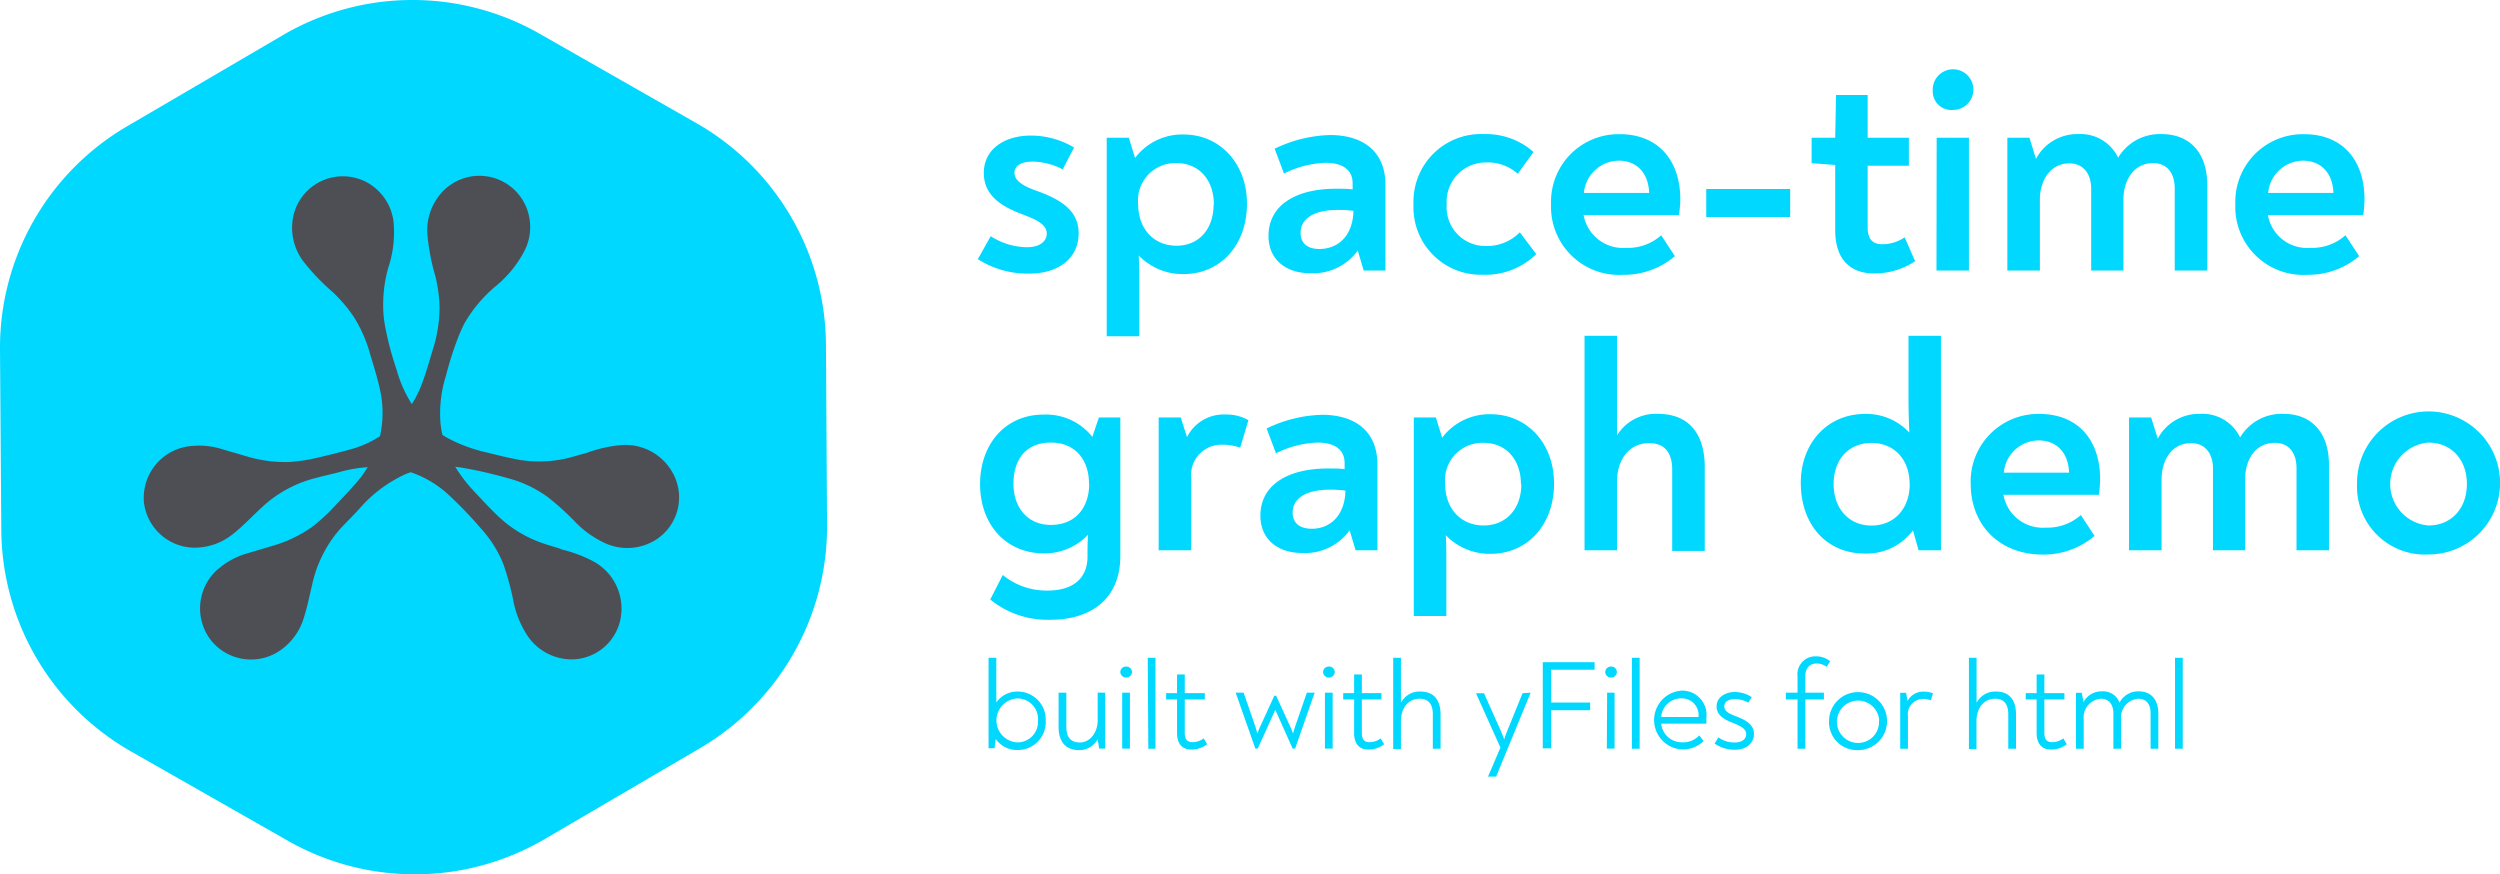 <svg xmlns="http://www.w3.org/2000/svg" viewBox="0 0 268.09 93.76">
  <path d="M0 37.46l.14 19.36a27.53 27.53 0 0 0 13.91 23.76l16.82 9.58a27.55 27.55 0 0 0 27.49-.15l16.71-9.78a27.53 27.53 0 0 0 13.62-23.92l-.12-19.36a27.5 27.5 0 0 0-13.9-23.75L57.85 3.61a27.5 27.5 0 0 0-27.52.16l-16.71 9.78A27.5 27.5 0 0 0 0 37.46" fill="#00D8FF"/>
  <path d="M60.14 58.9a14.48 14.48 0 0 1 3.49 1.3 5.75 5.75 0 0 1 3 5.51 5.38 5.38 0 0 1-5.43 5 5.73 5.73 0 0 1-4.74-2.7 10.49 10.49 0 0 1-1.45-3.78 30.23 30.23 0 0 0-1-3.65 12.47 12.47 0 0 0-2.42-3.89 45 45 0 0 0-3.23-3.39 11.46 11.46 0 0 0-5.84-3.07 14.45 14.45 0 0 0-6.24.43c-.91.23-1.82.43-2.73.68A13.13 13.13 0 0 0 28 54.48c-1 .93-1.95 1.94-3 2.77a6.53 6.53 0 0 1-4.47 1.47 5.5 5.5 0 0 1-5.1-4.9 5.58 5.58 0 0 1 5.19-6 8.14 8.14 0 0 1 3.14.33l2.7.79a14.28 14.28 0 0 0 4.63.6 19.17 19.17 0 0 0 3.26-.53c1.06-.25 2.12-.51 3.16-.8a11.21 11.21 0 0 0 4.86-2.71 11.38 11.38 0 0 0 2.74-4c.53-1.31.9-2.68 1.3-4a15.31 15.31 0 0 0 .73-4.49 15.81 15.81 0 0 0-.46-3.42 22.79 22.79 0 0 1-.86-4.58 6.08 6.08 0 0 1 1.51-4.32 5.44 5.44 0 0 1 8.89 1.07 5.59 5.59 0 0 1 .09 5 12 12 0 0 1-3.17 3.94 14.88 14.88 0 0 0-3.35 4 18.64 18.64 0 0 0-.75 1.72 34.37 34.37 0 0 0-1.21 3.85 13.38 13.38 0 0 0-.59 5.15 11.52 11.52 0 0 0 1.16 3.92 16.33 16.33 0 0 0 2.66 3.58c.83.89 1.66 1.79 2.56 2.62a13 13 0 0 0 4.21 2.58c.8.31 1.64.51 2.34.76" fill="#4d4f54"/>
  <path d="M62.95 48.55a14.52 14.52 0 0 1 3.64-.82 5.79 5.79 0 0 1 5.56 3 5.39 5.39 0 0 1-1.83 7.16 5.75 5.75 0 0 1-5.47.34 10.59 10.59 0 0 1-3.27-2.37 28.24 28.24 0 0 0-2.82-2.54 12.7 12.7 0 0 0-4.14-2c-1.51-.42-3-.8-4.56-1.07a11.34 11.34 0 0 0-6.56.59 14.51 14.51 0 0 0-5 3.76c-.64.69-1.29 1.35-1.92 2a13.3 13.3 0 0 0-3 5.65c-.33 1.34-.58 2.69-1 4a6.49 6.49 0 0 1-2.95 3.76 5.5 5.5 0 0 1-7-1.34 5.58 5.58 0 0 1 1.07-7.9 8.22 8.22 0 0 1 2.81-1.43l2.7-.8a14.26 14.26 0 0 0 4.21-2 18.71 18.71 0 0 0 2.46-2.25c.75-.78 1.49-1.58 2.21-2.39a11.25 11.25 0 0 0 2.61-4.91 11.54 11.54 0 0 0 .12-4.86c-.28-1.39-.7-2.74-1.11-4.09a14.92 14.92 0 0 0-1.79-4.09 16.06 16.06 0 0 0-2.24-2.63 22.61 22.61 0 0 1-3.2-3.36 6 6 0 0 1-1.09-4.44 5.44 5.44 0 0 1 8-3.94 5.57 5.57 0 0 1 2.81 4.18 12 12 0 0 1-.58 5 14.72 14.72 0 0 0-.48 5.14 16.23 16.23 0 0 0 .31 1.85 33 33 0 0 0 1.08 3.89 13.36 13.36 0 0 0 2.3 4.64 11.5 11.5 0 0 0 3.11 2.66 16.32 16.32 0 0 0 4.18 1.56c1.18.29 2.37.6 3.57.81a13 13 0 0 0 4.94-.13c.84-.18 1.65-.46 2.37-.63" fill="#4d4f54"/>
  <path d="M104.86 27.79l1.38-2.46a7.29 7.29 0 0 0 3.9 1.18c1.28 0 2.11-.57 2.11-1.47 0-1.06-1.34-1.57-2.75-2.11-2.27-.87-4-2.05-4-4.39 0-2.62 2.34-4 5-4a9 9 0 0 1 4.68 1.28l-1.22 2.34a7.24 7.24 0 0 0-3.17-.83c-1.09 0-2 .32-2 1.21s1.05 1.48 2.59 2c2.5.93 4.29 2.11 4.29 4.48 0 2.66-2.15 4.32-5.28 4.32a9.91 9.91 0 0 1-5.53-1.55zM133.72 21.84c0 4.45-2.84 7.55-6.81 7.55a6.52 6.52 0 0 1-4.8-2c.06 1 .06 2.14.06 3.39v5.28h-3.49V14.77h2.37l.67 2.17a6.34 6.34 0 0 1 5.19-2.52c3.93 0 6.81 3.13 6.81 7.42zm-3.55.1c0-2.66-1.6-4.45-4-4.45a4 4 0 0 0-4.12 4.38c0 2.69 1.69 4.48 4.12 4.48s3.97-1.82 3.97-4.41zM148.57 19.82v9.19h-2.33l-.64-2.14a5.91 5.91 0 0 1-5.09 2.43c-2.62 0-4.48-1.47-4.48-4 0-3.27 2.88-5.06 7.23-5.06.74 0 1.28 0 1.79.07v-.64c0-1.48-1.09-2.21-2.91-2.21a10.73 10.73 0 0 0-4.45 1.15l-1-2.66a14.38 14.38 0 0 1 6-1.47c3.64.03 5.88 1.89 5.88 5.34zm-3.43 2.79a12.71 12.71 0 0 0-1.67-.1c-2.52 0-4 .9-4 2.47 0 1.12.77 1.72 2 1.72 2.11 0 3.61-1.5 3.67-4.09zM151.58 21.9a7.24 7.24 0 0 1 7.56-7.52 7.7 7.7 0 0 1 5.31 1.92l-1.69 2.34a4.78 4.78 0 0 0-3.36-1.22 4.2 4.2 0 0 0-4.26 4.48 4.15 4.15 0 0 0 4.19 4.48 4.91 4.91 0 0 0 3.65-1.47l1.76 2.34a7.75 7.75 0 0 1-5.76 2.21 7.22 7.22 0 0 1-7.4-7.56zM180.19 21.39c0 .51-.07 1.09-.13 1.67h-10.24a4.28 4.28 0 0 0 4.54 3.52 5.35 5.35 0 0 0 3.78-1.35l1.47 2.24a8.43 8.43 0 0 1-5.57 2 7.3 7.3 0 0 1-7.71-7.59 7.24 7.24 0 0 1 7.36-7.49c4.03-.01 6.5 2.71 6.5 7zm-10.34-.7h7c-.09-2.27-1.44-3.46-3.26-3.46a3.8 3.8 0 0 0-3.74 3.46zM182.97 20.27h9v3h-9zM196.8 24.69v-7l-2.53-.19v-2.73h2.53l.09-4.58h3.39v4.58h4.42v3h-4.42v6.6c0 1.4.64 1.82 1.57 1.82a4.25 4.25 0 0 0 2.4-.74l1.12 2.56a7.82 7.82 0 0 1-4.32 1.31c-2.56.04-4.25-1.43-4.25-4.63zM207.26 9.71a2.18 2.18 0 1 1 2.18 2.08 2 2 0 0 1-2.18-2.08zm.42 5.06h3.46v14.24h-3.48zM236.7 19.86v9.15h-3.49v-8.8c0-1.73-.9-2.72-2.3-2.72-2.21 0-3.2 2-3.2 3.87v7.65h-3.46v-8.8c0-1.47-.77-2.69-2.33-2.69-2.18 0-3.17 2-3.17 3.87v7.62h-3.49V14.77h2.37l.7 2.27a5 5 0 0 1 4.55-2.66 4.45 4.45 0 0 1 4.26 2.53 5.19 5.19 0 0 1 4.64-2.53c3.16 0 4.92 2.12 4.92 5.48zM253.56 21.39a14.53 14.53 0 0 1-.13 1.67H243.2a4.27 4.27 0 0 0 4.54 3.52 5.39 5.39 0 0 0 3.78-1.35l1.47 2.24a8.45 8.45 0 0 1-5.57 2 7.29 7.29 0 0 1-7.71-7.59 7.24 7.24 0 0 1 7.36-7.49c4.07-.01 6.49 2.71 6.49 7zm-10.33-.7h7c-.1-2.27-1.44-3.46-3.27-3.46a3.79 3.79 0 0 0-3.73 3.46zM120.14 44.77v14.85c0 4.57-3.11 6.84-7.49 6.84a9.74 9.74 0 0 1-6.46-2.17l1.34-2.63a7.41 7.41 0 0 0 4.83 1.67c2.59 0 4.26-1.22 4.26-3.65 0-.74 0-1.54.06-2.34a6.39 6.39 0 0 1-4.73 2c-4.07 0-6.85-3.08-6.85-7.43s2.78-7.45 6.78-7.45a6.33 6.33 0 0 1 5.26 2.39l.7-2.08zm-3.36 7.1c0-2.53-1.44-4.41-4.1-4.41s-4 1.82-4 4.41 1.54 4.42 4 4.42c2.68 0 4.12-1.89 4.12-4.42zM133.88 45.06l-.89 2.95a5.43 5.43 0 0 0-1.86-.32 3.25 3.25 0 0 0-3.39 3.58v7.74h-3.49V44.77h2.37l.67 2.11a4.38 4.38 0 0 1 4.13-2.43 4.77 4.77 0 0 1 2.46.61zM147.71 49.82v9.19h-2.34l-.64-2.14a5.89 5.89 0 0 1-5.09 2.43c-2.62 0-4.48-1.47-4.48-4 0-3.27 2.88-5.06 7.24-5.06.73 0 1.28 0 1.79.07v-.64c0-1.48-1.09-2.21-2.91-2.21a10.73 10.73 0 0 0-4.45 1.15l-1-2.66a14.38 14.38 0 0 1 6-1.47c3.64.03 5.88 1.89 5.88 5.34zm-3.43 2.79a12.45 12.45 0 0 0-1.66-.1c-2.53 0-4 .9-4 2.47 0 1.12.77 1.72 2.05 1.72 2.05 0 3.55-1.5 3.61-4.09zM166.65 51.84c0 4.45-2.85 7.55-6.81 7.55a6.5 6.5 0 0 1-4.8-2c.06 1 .06 2.14.06 3.39v5.28h-3.49V44.77h2.37l.67 2.17a6.34 6.34 0 0 1 5.19-2.52c3.93 0 6.81 3.13 6.81 7.42zm-3.55.1c0-2.66-1.6-4.45-4-4.45a4 4 0 0 0-4.13 4.38c0 2.69 1.7 4.48 4.13 4.48s4.04-1.82 4.04-4.41zM182.81 50.08v9h-3.49v-8.71c0-1.73-.73-2.85-2.46-2.85-2.27 0-3.46 1.89-3.46 4.16v7.33h-3.48v-23h3.48v10.68a4.89 4.89 0 0 1 4.39-2.31c3.35 0 5.02 2.18 5.02 5.7zM208.14 36.01v23h-2.4l-.6-2.14a6.18 6.18 0 0 1-5.16 2.49c-4.09 0-6.87-3.07-6.87-7.58 0-4.29 2.88-7.39 6.87-7.39a6.29 6.29 0 0 1 4.77 2 84.73 84.73 0 0 1-.09-4.09v-6.29zm-3.36 15.9c0-2.62-1.63-4.41-4.09-4.41s-4.06 1.79-4.06 4.41 1.63 4.45 4.06 4.45 4.1-1.8 4.1-4.46zM225.21 51.39a14.53 14.53 0 0 1-.13 1.67h-10.24a4.28 4.28 0 0 0 4.55 3.52 5.34 5.34 0 0 0 3.75-1.35l1.47 2.24a8.42 8.42 0 0 1-5.56 2c-4.58 0-7.72-3.11-7.72-7.59a7.24 7.24 0 0 1 7.36-7.49c4.06-.01 6.52 2.71 6.52 7zm-10.33-.7h7c-.09-2.27-1.44-3.46-3.26-3.46a3.78 3.78 0 0 0-3.74 3.46zM249.75 49.86v9.15h-3.48v-8.8c0-1.73-.9-2.72-2.31-2.72-2.21 0-3.2 1.95-3.2 3.87v7.65h-3.45v-8.8c0-1.47-.77-2.69-2.34-2.69-2.18 0-3.17 1.95-3.17 3.87v7.62h-3.49V44.77h2.37l.71 2.27a5 5 0 0 1 4.54-2.66 4.47 4.47 0 0 1 4.29 2.53 5.18 5.18 0 0 1 4.64-2.53c3.13 0 4.89 2.12 4.89 5.48zM252.76 51.9a7.67 7.67 0 1 1 7.65 7.56 7.28 7.28 0 0 1-7.65-7.56zm11.78 0c0-2.62-1.67-4.44-4.13-4.44a4.46 4.46 0 0 0 0 8.89c2.46 0 4.13-1.82 4.13-4.45zM112.14 77.26a3 3 0 0 1-3 3.17 2.8 2.8 0 0 1-2.37-1.19l-.12 1h-.64v-9.7h.83v4.79a2.73 2.73 0 0 1 2.3-1.17 3 3 0 0 1 3 3.1zm-.83 0a2.2 2.2 0 0 0-2.25-2.36 2.36 2.36 0 0 0 0 4.71 2.2 2.2 0 0 0 2.25-2.32zM118.51 74.28v6h-.64l-.16-1a2.25 2.25 0 0 1-2 1.16c-1.5 0-2.19-1-2.19-2.46v-3.7h.83v3.67c0 1 .38 1.67 1.46 1.67s1.9-1.07 1.9-2.35v-3zM120.14 72.11a.6.6 0 0 1 .62-.63.6.6 0 0 1 .63.63.63.63 0 0 1-1.25 0zm.2 2.17h.83v6h-.83zM123.08 70.54h.83v9.75h-.77zM126.22 78.59v-3.58h-1.17v-.68h1.17v-2h.83v2h2.15v.68h-2.15v3.58c0 .76.32 1 .85 1a2 2 0 0 0 1.18-.41l.37.63a2.71 2.71 0 0 1-1.64.57c-.97.02-1.59-.55-1.59-1.79zM140.98 74.28l-2.1 6h-.26l-1.86-4.16-1.89 4.16h-.25l-2.11-6h.85l1.25 3.6.23.78a6.51 6.51 0 0 1 .3-.75l1.51-3.3h.2l1.5 3.29a6 6 0 0 1 .31.76c.08-.29.15-.53.24-.79l1.24-3.59zM141.88 72.11a.6.6 0 0 1 .62-.63.6.6 0 0 1 .63.63.63.63 0 0 1-1.25 0zm.2 2.17h.83v6h-.83zM145.21 78.59v-3.58h-1.17v-.68h1.17v-2h.83v2h2.1v.68h-2.1v3.58c0 .76.31 1 .84 1a2 2 0 0 0 1.18-.41l.37.63a2.71 2.71 0 0 1-1.63.57c-.98.02-1.59-.55-1.59-1.79zM154.48 76.62v3.67h-.83v-3.7c0-1-.41-1.66-1.42-1.66-1.28 0-2 1.09-2 2.4v3h-.83v-9.79h.83v4.83a2.22 2.22 0 0 1 2.08-1.21c1.47 0 2.17.92 2.17 2.46zM164.14 74.28l-3.7 9h-.87l1.33-3.11-2.62-5.83h.86l1.72 3.85c.15.35.3.69.44 1.11.13-.42.27-.77.41-1.11l1.56-3.85zM165.44 71.01H171v.81h-4.66v3.52h4.18v.82h-4.18v4.09h-.9zM172.14 72.11a.6.6 0 0 1 .62-.63.6.6 0 0 1 .63.63.63.63 0 0 1-1.25 0zm.2 2.17h.8v6h-.83zM175 70.54h.83v9.75H175zM182.98 77.01a4.08 4.08 0 0 1 0 .59h-4.84a2.21 2.21 0 0 0 2.24 2 2.32 2.32 0 0 0 1.84-.74l.47.6a3.17 3.17 0 0 1-2.29.91 3.16 3.16 0 0 1-.07-6.31 2.6 2.6 0 0 1 2.65 2.95zm-4.84-.12h4a1.79 1.79 0 0 0-1.86-2 2.14 2.14 0 0 0-2.14 2zM183.86 79.73l.42-.65a2.92 2.92 0 0 0 1.77.54c.74 0 1.21-.36 1.21-.91s-.66-.88-1.38-1.17c-1-.38-1.8-.84-1.8-1.8s.93-1.53 1.94-1.53a3.3 3.3 0 0 1 1.83.55l-.37.59a2.92 2.92 0 0 0-1.41-.38c-.62 0-1.16.21-1.16.77s.56.81 1.27 1.08c1.08.41 1.91.89 1.91 1.89s-.85 1.69-2 1.69a3.74 3.74 0 0 1-2.23-.67zM192.76 75.01h-1.25v-.73h1.25v-1.73a1.93 1.93 0 0 1 1.95-2.17 2.42 2.42 0 0 1 1.55.53l-.38.6a1.78 1.78 0 0 0-1.08-.36c-.73 0-1.21.48-1.21 1.4v1.73h2v.73h-2v5.28h-.83zM196.14 77.29a3.11 3.11 0 1 1 3.1 3.15 3 3 0 0 1-3.1-3.15zm5.38 0a2.27 2.27 0 1 0-2.28 2.38 2.23 2.23 0 0 0 2.25-2.38zM207.29 74.36l-.24.74a2.09 2.09 0 0 0-.81-.15 1.64 1.64 0 0 0-1.64 1.86v3.48h-.83v-6h.63l.16.88a1.87 1.87 0 0 1 1.75-1 2.41 2.41 0 0 1 .98.19zM216.19 76.62v3.67h-.83v-3.7c0-1-.4-1.66-1.41-1.66-1.28 0-2 1.09-2 2.4v3h-.81v-9.79h.82v4.83a2.22 2.22 0 0 1 2.08-1.21c1.46 0 2.15.92 2.15 2.46zM218.4 78.59v-3.58h-1.17v-.68h1.17v-2h.83v2h2.15v.68h-2.15v3.58c0 .76.32 1 .85 1a2 2 0 0 0 1.18-.41l.37.63a2.71 2.71 0 0 1-1.63.57c-.98.02-1.6-.55-1.6-1.79zM231.45 76.52v3.77h-.83v-3.81c0-1-.48-1.55-1.33-1.55a2 2 0 0 0-1.83 2.23v3.13h-.83v-3.82c0-.83-.42-1.54-1.33-1.54a2 2 0 0 0-1.85 2.23v3.13h-.83v-6h.62l.19 1a2.15 2.15 0 0 1 2-1.15 1.86 1.86 0 0 1 1.86 1.21 2.24 2.24 0 0 1 2.1-1.21c1.33.02 2.06.93 2.06 2.38zM233.24 70.54h.83v9.75h-.83z" fill="#00D8FF"/>
</svg>